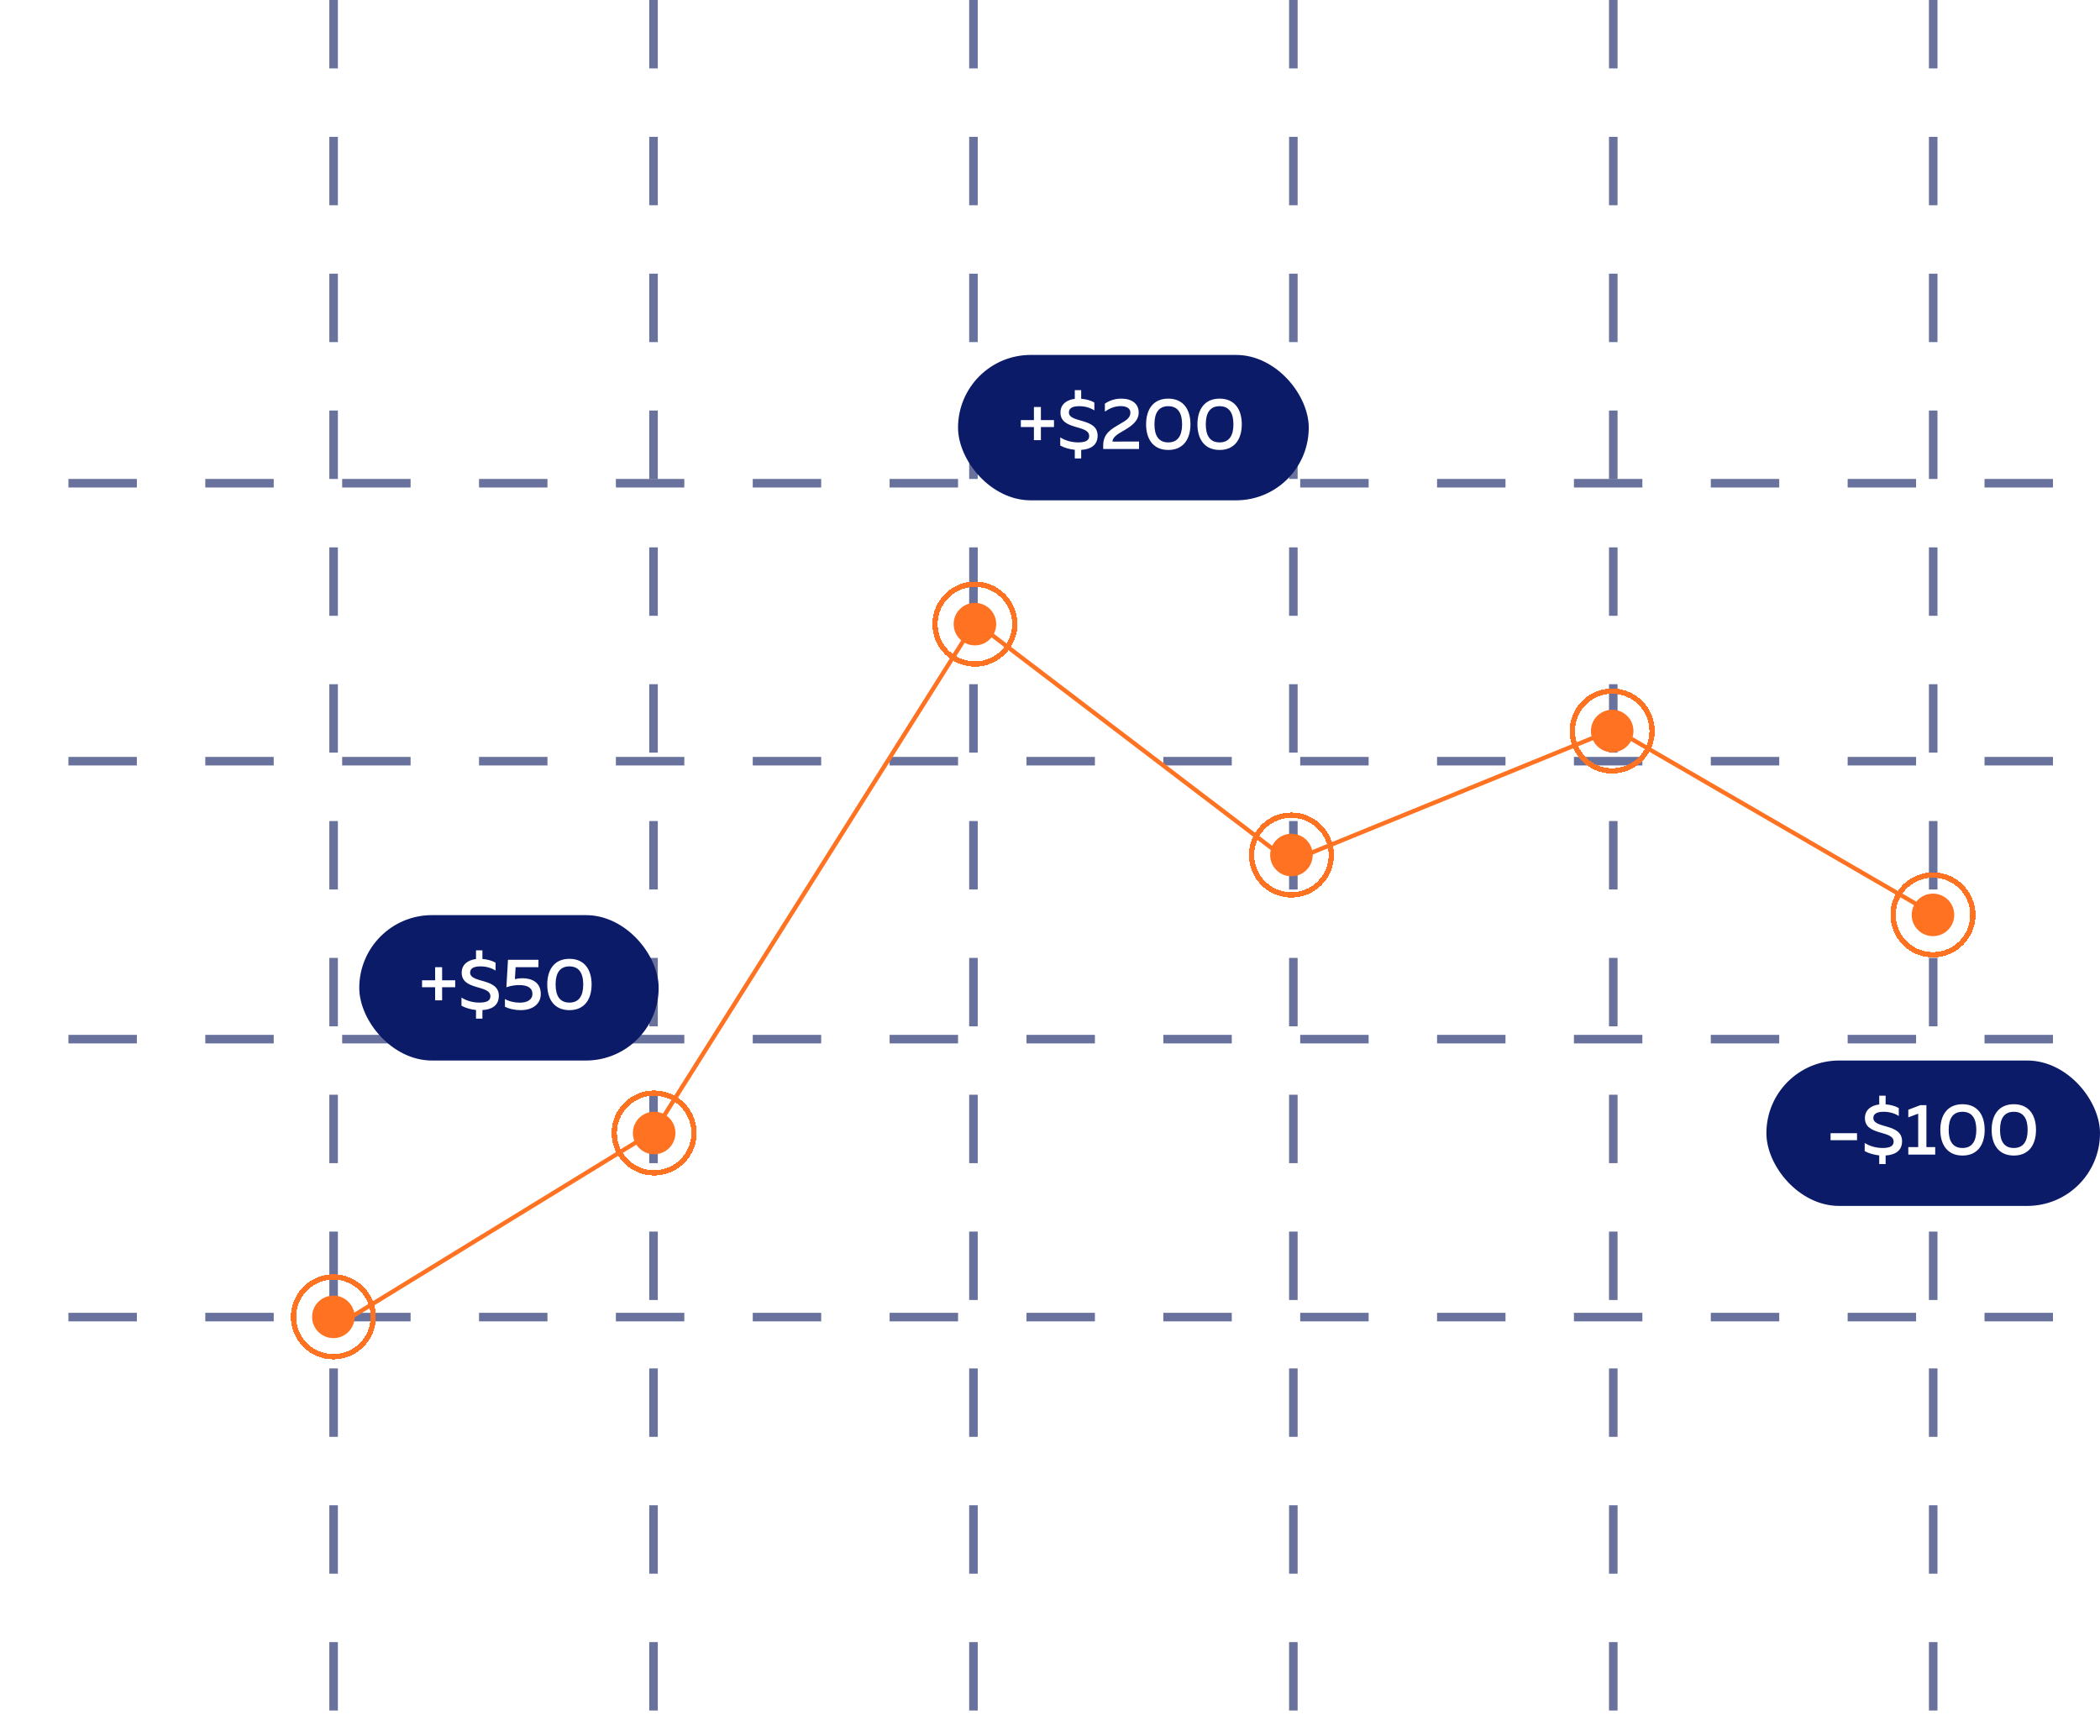 <svg width="491" height="406" viewBox="0 0 491 406" fill="none" xmlns="http://www.w3.org/2000/svg">
<path d="M480 113L1.70469e-05 113" stroke="#1C296B" stroke-opacity="0.66" stroke-width="2" stroke-dasharray="16 16"/>
<path d="M480 178L1.70469e-05 178" stroke="#1C296B" stroke-opacity="0.66" stroke-width="2" stroke-dasharray="16 16"/>
<path d="M480 243L1.70469e-05 243" stroke="#1C296B" stroke-opacity="0.66" stroke-width="2" stroke-dasharray="16 16"/>
<path d="M480 308L-2.67029e-05 308" stroke="#1C296B" stroke-opacity="0.66" stroke-width="2" stroke-dasharray="16 16"/>
<path d="M78 0V406" stroke="#1C296B" stroke-opacity="0.66" stroke-width="2" stroke-dasharray="16 16"/>
<path d="M152.801 0V406" stroke="#1C296B" stroke-opacity="0.66" stroke-width="2" stroke-dasharray="16 16"/>
<path d="M227.602 0V406" stroke="#1C296B" stroke-opacity="0.66" stroke-width="2" stroke-dasharray="16 16"/>
<path d="M302.398 0V406" stroke="#1C296B" stroke-opacity="0.66" stroke-width="2" stroke-dasharray="16 16"/>
<path d="M377.199 0V406" stroke="#1C296B" stroke-opacity="0.66" stroke-width="2" stroke-dasharray="16 16"/>
<path d="M452 0V406" stroke="#1C296B" stroke-opacity="0.66" stroke-width="2" stroke-dasharray="16 16"/>
<path d="M78 310.5L153 264.5L228 145.5L301.5 201.5L377.5 170.5L452.5 214" stroke="#FF7221"/>
<rect x="413" y="248" width="78" height="34" rx="17" fill="#0C1B68"/>
<path d="M428.003 265.002H434.191V266.634H428.003V265.002ZM440.879 272.21H439.383V270.187C438.125 270.051 436.935 269.711 435.983 269.184V267.28C437.292 268.113 438.822 268.453 440.182 268.453C441.712 268.453 442.749 268.096 442.749 266.974C442.749 264.22 436.034 265.682 436.034 261.466C436.034 259.528 437.513 258.491 439.383 258.27V256.23H440.879V258.253C442.018 258.338 443.157 258.644 443.956 259.12V260.973C442.987 260.327 441.661 259.97 440.386 259.987C438.941 259.987 438.006 260.412 438.006 261.432C438.006 263.999 444.721 262.622 444.721 266.872C444.721 269.167 443.004 270.085 440.879 270.204V272.21ZM448.984 258.44H450.412V268.249H452.469V270H446.179V268.249H448.491V260.429L446.179 261.296V259.511L448.984 258.44ZM453.665 264.22C453.665 260.837 455.263 258.219 458.85 258.219C462.437 258.219 464.035 260.837 464.035 264.22C464.035 267.603 462.437 270.221 458.85 270.221C455.263 270.221 453.665 267.603 453.665 264.22ZM462.08 264.22C462.08 261.534 461.06 259.987 458.85 259.987C456.623 259.987 455.62 261.534 455.62 264.22C455.62 266.906 456.623 268.453 458.85 268.453C461.06 268.453 462.08 266.906 462.08 264.22ZM465.668 264.22C465.668 260.837 467.266 258.219 470.853 258.219C474.44 258.219 476.038 260.837 476.038 264.22C476.038 267.603 474.44 270.221 470.853 270.221C467.266 270.221 465.668 267.603 465.668 264.22ZM474.083 264.22C474.083 261.534 473.063 259.987 470.853 259.987C468.626 259.987 467.623 261.534 467.623 264.22C467.623 266.906 468.626 268.453 470.853 268.453C473.063 268.453 474.083 266.906 474.083 264.22Z" fill="white"/>
<rect x="84" y="214" width="70" height="34" rx="17" fill="#0C1B68"/>
<path d="M103.372 229.234H106.432V230.866H103.372V233.926H101.74V230.866H98.68V229.234H101.74V226.174H103.372V229.234ZM112.792 238.21H111.296V236.187C110.038 236.051 108.848 235.711 107.896 235.184V233.28C109.205 234.113 110.735 234.453 112.095 234.453C113.625 234.453 114.662 234.096 114.662 232.974C114.662 230.22 107.947 231.682 107.947 227.466C107.947 225.528 109.426 224.491 111.296 224.27V222.23H112.792V224.253C113.931 224.338 115.07 224.644 115.869 225.12V226.973C114.9 226.327 113.574 225.97 112.299 225.987C110.854 225.987 109.919 226.412 109.919 227.432C109.919 229.999 116.634 228.622 116.634 232.872C116.634 235.167 114.917 236.085 112.792 236.204V238.21ZM118.772 224.44H125.895V226.174H120.557L120.387 228.962C120.948 228.826 121.543 228.758 122.138 228.758C124.365 228.758 126.439 229.727 126.439 232.447C126.439 234.946 124.314 236.221 121.764 236.221C120.421 236.221 119.078 235.932 118.058 235.439V233.62C119.027 234.181 120.336 234.47 121.543 234.47C123.26 234.47 124.484 233.79 124.484 232.43C124.484 230.9 123.175 230.356 121.339 230.356C120.404 230.356 119.333 230.543 118.398 230.866L118.772 224.44ZM127.952 230.22C127.952 226.837 129.55 224.219 133.137 224.219C136.724 224.219 138.322 226.837 138.322 230.22C138.322 233.603 136.724 236.221 133.137 236.221C129.55 236.221 127.952 233.603 127.952 230.22ZM136.367 230.22C136.367 227.534 135.347 225.987 133.137 225.987C130.91 225.987 129.907 227.534 129.907 230.22C129.907 232.906 130.91 234.453 133.137 234.453C135.347 234.453 136.367 232.906 136.367 230.22Z" fill="white"/>
<rect x="224" y="83" width="82" height="34" rx="17" fill="#0C1B68"/>
<path d="M243.372 98.234H246.432V99.866H243.372V102.926H241.74V99.866H238.68V98.234H241.74V95.174H243.372V98.234ZM252.792 107.21H251.296V105.187C250.038 105.051 248.848 104.711 247.896 104.184V102.28C249.205 103.113 250.735 103.453 252.095 103.453C253.625 103.453 254.662 103.096 254.662 101.974C254.662 99.22 247.947 100.682 247.947 96.466C247.947 94.528 249.426 93.491 251.296 93.27V91.23H252.792V93.253C253.931 93.338 255.07 93.644 255.869 94.12V95.973C254.9 95.327 253.574 94.97 252.299 94.987C250.854 94.987 249.919 95.412 249.919 96.432C249.919 98.999 256.634 97.622 256.634 101.872C256.634 104.167 254.917 105.085 252.792 105.204V107.21ZM258.33 94.392C259.52 93.576 260.829 93.219 262.172 93.219C264.518 93.219 266.235 94.307 266.235 96.466C266.235 98.421 264.603 99.577 263.039 100.512C261.543 101.396 260.132 102.11 260.115 103.266L266.32 103.249V105H257.939V104.116C257.939 101.294 260.03 100.223 261.781 99.186C263.124 98.404 264.297 97.809 264.297 96.5C264.297 95.497 263.43 94.97 262.002 94.97C260.829 94.97 259.554 95.378 258.33 96.262V94.392ZM267.968 99.22C267.968 95.837 269.566 93.219 273.153 93.219C276.74 93.219 278.338 95.837 278.338 99.22C278.338 102.603 276.74 105.221 273.153 105.221C269.566 105.221 267.968 102.603 267.968 99.22ZM276.383 99.22C276.383 96.534 275.363 94.987 273.153 94.987C270.926 94.987 269.923 96.534 269.923 99.22C269.923 101.906 270.926 103.453 273.153 103.453C275.363 103.453 276.383 101.906 276.383 99.22ZM279.971 99.22C279.971 95.837 281.569 93.219 285.156 93.219C288.743 93.219 290.341 95.837 290.341 99.22C290.341 102.603 288.743 105.221 285.156 105.221C281.569 105.221 279.971 102.603 279.971 99.22ZM288.386 99.22C288.386 96.534 287.366 94.987 285.156 94.987C282.929 94.987 281.926 96.534 281.926 99.22C281.926 101.906 282.929 103.453 285.156 103.453C287.366 103.453 288.386 101.906 288.386 99.22Z" fill="white"/>
<circle cx="152.5" cy="264.5" r="3.5" fill="#D9D9D9"/>
<circle cx="227.5" cy="145.5" r="3.5" fill="#D9D9D9"/>
<circle cx="301.5" cy="200.5" r="3.5" fill="#D9D9D9"/>
<circle cx="376.5" cy="170.5" r="3.5" fill="#D9D9D9"/>
<circle cx="451.5" cy="213.5" r="3.5" fill="#D9D9D9"/>
<g filter="url(#filter0_d_98_84)">
<circle cx="77.947" cy="307.946" r="4.973" fill="#FF7221"/>
<g filter="url(#filter1_d_98_84)">
<circle cx="77.945" cy="307.946" r="9.325" stroke="#FF7221" stroke-width="1.243" shape-rendering="crispEdges"/>
</g>
</g>
<g filter="url(#filter2_d_98_84)">
<circle cx="152.947" cy="264.946" r="4.973" fill="#FF7221"/>
<g filter="url(#filter3_d_98_84)">
<circle cx="152.945" cy="264.946" r="9.325" stroke="#FF7221" stroke-width="1.243" shape-rendering="crispEdges"/>
</g>
</g>
<g filter="url(#filter4_d_98_84)">
<circle cx="227.947" cy="145.946" r="4.973" fill="#FF7221"/>
<g filter="url(#filter5_d_98_84)">
<circle cx="227.945" cy="145.946" r="9.325" stroke="#FF7221" stroke-width="1.243" shape-rendering="crispEdges"/>
</g>
</g>
<g filter="url(#filter6_d_98_84)">
<circle cx="301.947" cy="199.946" r="4.973" fill="#FF7221"/>
<g filter="url(#filter7_d_98_84)">
<circle cx="301.945" cy="199.946" r="9.325" stroke="#FF7221" stroke-width="1.243" shape-rendering="crispEdges"/>
</g>
</g>
<g filter="url(#filter8_d_98_84)">
<circle cx="376.947" cy="170.946" r="4.973" fill="#FF7221"/>
<g filter="url(#filter9_d_98_84)">
<circle cx="376.945" cy="170.946" r="9.325" stroke="#FF7221" stroke-width="1.243" shape-rendering="crispEdges"/>
</g>
</g>
<g filter="url(#filter10_d_98_84)">
<circle cx="451.947" cy="213.946" r="4.973" fill="#FF7221"/>
<g filter="url(#filter11_d_98_84)">
<circle cx="451.945" cy="213.946" r="9.325" stroke="#FF7221" stroke-width="1.243" shape-rendering="crispEdges"/>
</g>
</g>
<defs>
<filter id="filter0_d_98_84" x="45.499" y="275.5" width="64.892" height="64.892" filterUnits="userSpaceOnUse" color-interpolation-filters="sRGB">
<feFlood flood-opacity="0" result="BackgroundImageFix"/>
<feColorMatrix in="SourceAlpha" type="matrix" values="0 0 0 0 0 0 0 0 0 0 0 0 0 0 0 0 0 0 127 0" result="hardAlpha"/>
<feOffset/>
<feGaussianBlur stdDeviation="11.25"/>
<feComposite in2="hardAlpha" operator="out"/>
<feColorMatrix type="matrix" values="0 0 0 0 1 0 0 0 0 0.447 0 0 0 0 0.129 0 0 0 1 0"/>
<feBlend mode="normal" in2="BackgroundImageFix" result="effect1_dropShadow_98_84"/>
<feBlend mode="normal" in="SourceGraphic" in2="effect1_dropShadow_98_84" result="shape"/>
</filter>
<filter id="filter1_d_98_84" x="63.026" y="293.027" width="29.838" height="29.838" filterUnits="userSpaceOnUse" color-interpolation-filters="sRGB">
<feFlood flood-opacity="0" result="BackgroundImageFix"/>
<feColorMatrix in="SourceAlpha" type="matrix" values="0 0 0 0 0 0 0 0 0 0 0 0 0 0 0 0 0 0 127 0" result="hardAlpha"/>
<feOffset/>
<feGaussianBlur stdDeviation="2.487"/>
<feComposite in2="hardAlpha" operator="out"/>
<feColorMatrix type="matrix" values="0 0 0 0 0.98 0 0 0 0 0.62 0 0 0 0 0.278 0 0 0 0.25 0"/>
<feBlend mode="normal" in2="BackgroundImageFix" result="effect1_dropShadow_98_84"/>
<feBlend mode="normal" in="SourceGraphic" in2="effect1_dropShadow_98_84" result="shape"/>
</filter>
<filter id="filter2_d_98_84" x="120.499" y="232.5" width="64.892" height="64.892" filterUnits="userSpaceOnUse" color-interpolation-filters="sRGB">
<feFlood flood-opacity="0" result="BackgroundImageFix"/>
<feColorMatrix in="SourceAlpha" type="matrix" values="0 0 0 0 0 0 0 0 0 0 0 0 0 0 0 0 0 0 127 0" result="hardAlpha"/>
<feOffset/>
<feGaussianBlur stdDeviation="11.25"/>
<feComposite in2="hardAlpha" operator="out"/>
<feColorMatrix type="matrix" values="0 0 0 0 1 0 0 0 0 0.447 0 0 0 0 0.129 0 0 0 1 0"/>
<feBlend mode="normal" in2="BackgroundImageFix" result="effect1_dropShadow_98_84"/>
<feBlend mode="normal" in="SourceGraphic" in2="effect1_dropShadow_98_84" result="shape"/>
</filter>
<filter id="filter3_d_98_84" x="138.026" y="250.027" width="29.838" height="29.838" filterUnits="userSpaceOnUse" color-interpolation-filters="sRGB">
<feFlood flood-opacity="0" result="BackgroundImageFix"/>
<feColorMatrix in="SourceAlpha" type="matrix" values="0 0 0 0 0 0 0 0 0 0 0 0 0 0 0 0 0 0 127 0" result="hardAlpha"/>
<feOffset/>
<feGaussianBlur stdDeviation="2.487"/>
<feComposite in2="hardAlpha" operator="out"/>
<feColorMatrix type="matrix" values="0 0 0 0 0.98 0 0 0 0 0.62 0 0 0 0 0.278 0 0 0 0.25 0"/>
<feBlend mode="normal" in2="BackgroundImageFix" result="effect1_dropShadow_98_84"/>
<feBlend mode="normal" in="SourceGraphic" in2="effect1_dropShadow_98_84" result="shape"/>
</filter>
<filter id="filter4_d_98_84" x="195.499" y="113.5" width="64.892" height="64.892" filterUnits="userSpaceOnUse" color-interpolation-filters="sRGB">
<feFlood flood-opacity="0" result="BackgroundImageFix"/>
<feColorMatrix in="SourceAlpha" type="matrix" values="0 0 0 0 0 0 0 0 0 0 0 0 0 0 0 0 0 0 127 0" result="hardAlpha"/>
<feOffset/>
<feGaussianBlur stdDeviation="11.25"/>
<feComposite in2="hardAlpha" operator="out"/>
<feColorMatrix type="matrix" values="0 0 0 0 1 0 0 0 0 0.447 0 0 0 0 0.129 0 0 0 1 0"/>
<feBlend mode="normal" in2="BackgroundImageFix" result="effect1_dropShadow_98_84"/>
<feBlend mode="normal" in="SourceGraphic" in2="effect1_dropShadow_98_84" result="shape"/>
</filter>
<filter id="filter5_d_98_84" x="213.026" y="131.027" width="29.838" height="29.838" filterUnits="userSpaceOnUse" color-interpolation-filters="sRGB">
<feFlood flood-opacity="0" result="BackgroundImageFix"/>
<feColorMatrix in="SourceAlpha" type="matrix" values="0 0 0 0 0 0 0 0 0 0 0 0 0 0 0 0 0 0 127 0" result="hardAlpha"/>
<feOffset/>
<feGaussianBlur stdDeviation="2.487"/>
<feComposite in2="hardAlpha" operator="out"/>
<feColorMatrix type="matrix" values="0 0 0 0 0.98 0 0 0 0 0.62 0 0 0 0 0.278 0 0 0 0.25 0"/>
<feBlend mode="normal" in2="BackgroundImageFix" result="effect1_dropShadow_98_84"/>
<feBlend mode="normal" in="SourceGraphic" in2="effect1_dropShadow_98_84" result="shape"/>
</filter>
<filter id="filter6_d_98_84" x="269.499" y="167.5" width="64.892" height="64.892" filterUnits="userSpaceOnUse" color-interpolation-filters="sRGB">
<feFlood flood-opacity="0" result="BackgroundImageFix"/>
<feColorMatrix in="SourceAlpha" type="matrix" values="0 0 0 0 0 0 0 0 0 0 0 0 0 0 0 0 0 0 127 0" result="hardAlpha"/>
<feOffset/>
<feGaussianBlur stdDeviation="11.25"/>
<feComposite in2="hardAlpha" operator="out"/>
<feColorMatrix type="matrix" values="0 0 0 0 1 0 0 0 0 0.447 0 0 0 0 0.129 0 0 0 1 0"/>
<feBlend mode="normal" in2="BackgroundImageFix" result="effect1_dropShadow_98_84"/>
<feBlend mode="normal" in="SourceGraphic" in2="effect1_dropShadow_98_84" result="shape"/>
</filter>
<filter id="filter7_d_98_84" x="287.026" y="185.027" width="29.838" height="29.838" filterUnits="userSpaceOnUse" color-interpolation-filters="sRGB">
<feFlood flood-opacity="0" result="BackgroundImageFix"/>
<feColorMatrix in="SourceAlpha" type="matrix" values="0 0 0 0 0 0 0 0 0 0 0 0 0 0 0 0 0 0 127 0" result="hardAlpha"/>
<feOffset/>
<feGaussianBlur stdDeviation="2.487"/>
<feComposite in2="hardAlpha" operator="out"/>
<feColorMatrix type="matrix" values="0 0 0 0 0.98 0 0 0 0 0.62 0 0 0 0 0.278 0 0 0 0.25 0"/>
<feBlend mode="normal" in2="BackgroundImageFix" result="effect1_dropShadow_98_84"/>
<feBlend mode="normal" in="SourceGraphic" in2="effect1_dropShadow_98_84" result="shape"/>
</filter>
<filter id="filter8_d_98_84" x="344.499" y="138.5" width="64.892" height="64.892" filterUnits="userSpaceOnUse" color-interpolation-filters="sRGB">
<feFlood flood-opacity="0" result="BackgroundImageFix"/>
<feColorMatrix in="SourceAlpha" type="matrix" values="0 0 0 0 0 0 0 0 0 0 0 0 0 0 0 0 0 0 127 0" result="hardAlpha"/>
<feOffset/>
<feGaussianBlur stdDeviation="11.25"/>
<feComposite in2="hardAlpha" operator="out"/>
<feColorMatrix type="matrix" values="0 0 0 0 1 0 0 0 0 0.447 0 0 0 0 0.129 0 0 0 1 0"/>
<feBlend mode="normal" in2="BackgroundImageFix" result="effect1_dropShadow_98_84"/>
<feBlend mode="normal" in="SourceGraphic" in2="effect1_dropShadow_98_84" result="shape"/>
</filter>
<filter id="filter9_d_98_84" x="362.026" y="156.027" width="29.838" height="29.838" filterUnits="userSpaceOnUse" color-interpolation-filters="sRGB">
<feFlood flood-opacity="0" result="BackgroundImageFix"/>
<feColorMatrix in="SourceAlpha" type="matrix" values="0 0 0 0 0 0 0 0 0 0 0 0 0 0 0 0 0 0 127 0" result="hardAlpha"/>
<feOffset/>
<feGaussianBlur stdDeviation="2.487"/>
<feComposite in2="hardAlpha" operator="out"/>
<feColorMatrix type="matrix" values="0 0 0 0 0.98 0 0 0 0 0.62 0 0 0 0 0.278 0 0 0 0.25 0"/>
<feBlend mode="normal" in2="BackgroundImageFix" result="effect1_dropShadow_98_84"/>
<feBlend mode="normal" in="SourceGraphic" in2="effect1_dropShadow_98_84" result="shape"/>
</filter>
<filter id="filter10_d_98_84" x="419.499" y="181.5" width="64.892" height="64.892" filterUnits="userSpaceOnUse" color-interpolation-filters="sRGB">
<feFlood flood-opacity="0" result="BackgroundImageFix"/>
<feColorMatrix in="SourceAlpha" type="matrix" values="0 0 0 0 0 0 0 0 0 0 0 0 0 0 0 0 0 0 127 0" result="hardAlpha"/>
<feOffset/>
<feGaussianBlur stdDeviation="11.25"/>
<feComposite in2="hardAlpha" operator="out"/>
<feColorMatrix type="matrix" values="0 0 0 0 1 0 0 0 0 0.447 0 0 0 0 0.129 0 0 0 1 0"/>
<feBlend mode="normal" in2="BackgroundImageFix" result="effect1_dropShadow_98_84"/>
<feBlend mode="normal" in="SourceGraphic" in2="effect1_dropShadow_98_84" result="shape"/>
</filter>
<filter id="filter11_d_98_84" x="437.026" y="199.027" width="29.838" height="29.838" filterUnits="userSpaceOnUse" color-interpolation-filters="sRGB">
<feFlood flood-opacity="0" result="BackgroundImageFix"/>
<feColorMatrix in="SourceAlpha" type="matrix" values="0 0 0 0 0 0 0 0 0 0 0 0 0 0 0 0 0 0 127 0" result="hardAlpha"/>
<feOffset/>
<feGaussianBlur stdDeviation="2.487"/>
<feComposite in2="hardAlpha" operator="out"/>
<feColorMatrix type="matrix" values="0 0 0 0 0.98 0 0 0 0 0.62 0 0 0 0 0.278 0 0 0 0.25 0"/>
<feBlend mode="normal" in2="BackgroundImageFix" result="effect1_dropShadow_98_84"/>
<feBlend mode="normal" in="SourceGraphic" in2="effect1_dropShadow_98_84" result="shape"/>
</filter>
</defs>
</svg>
